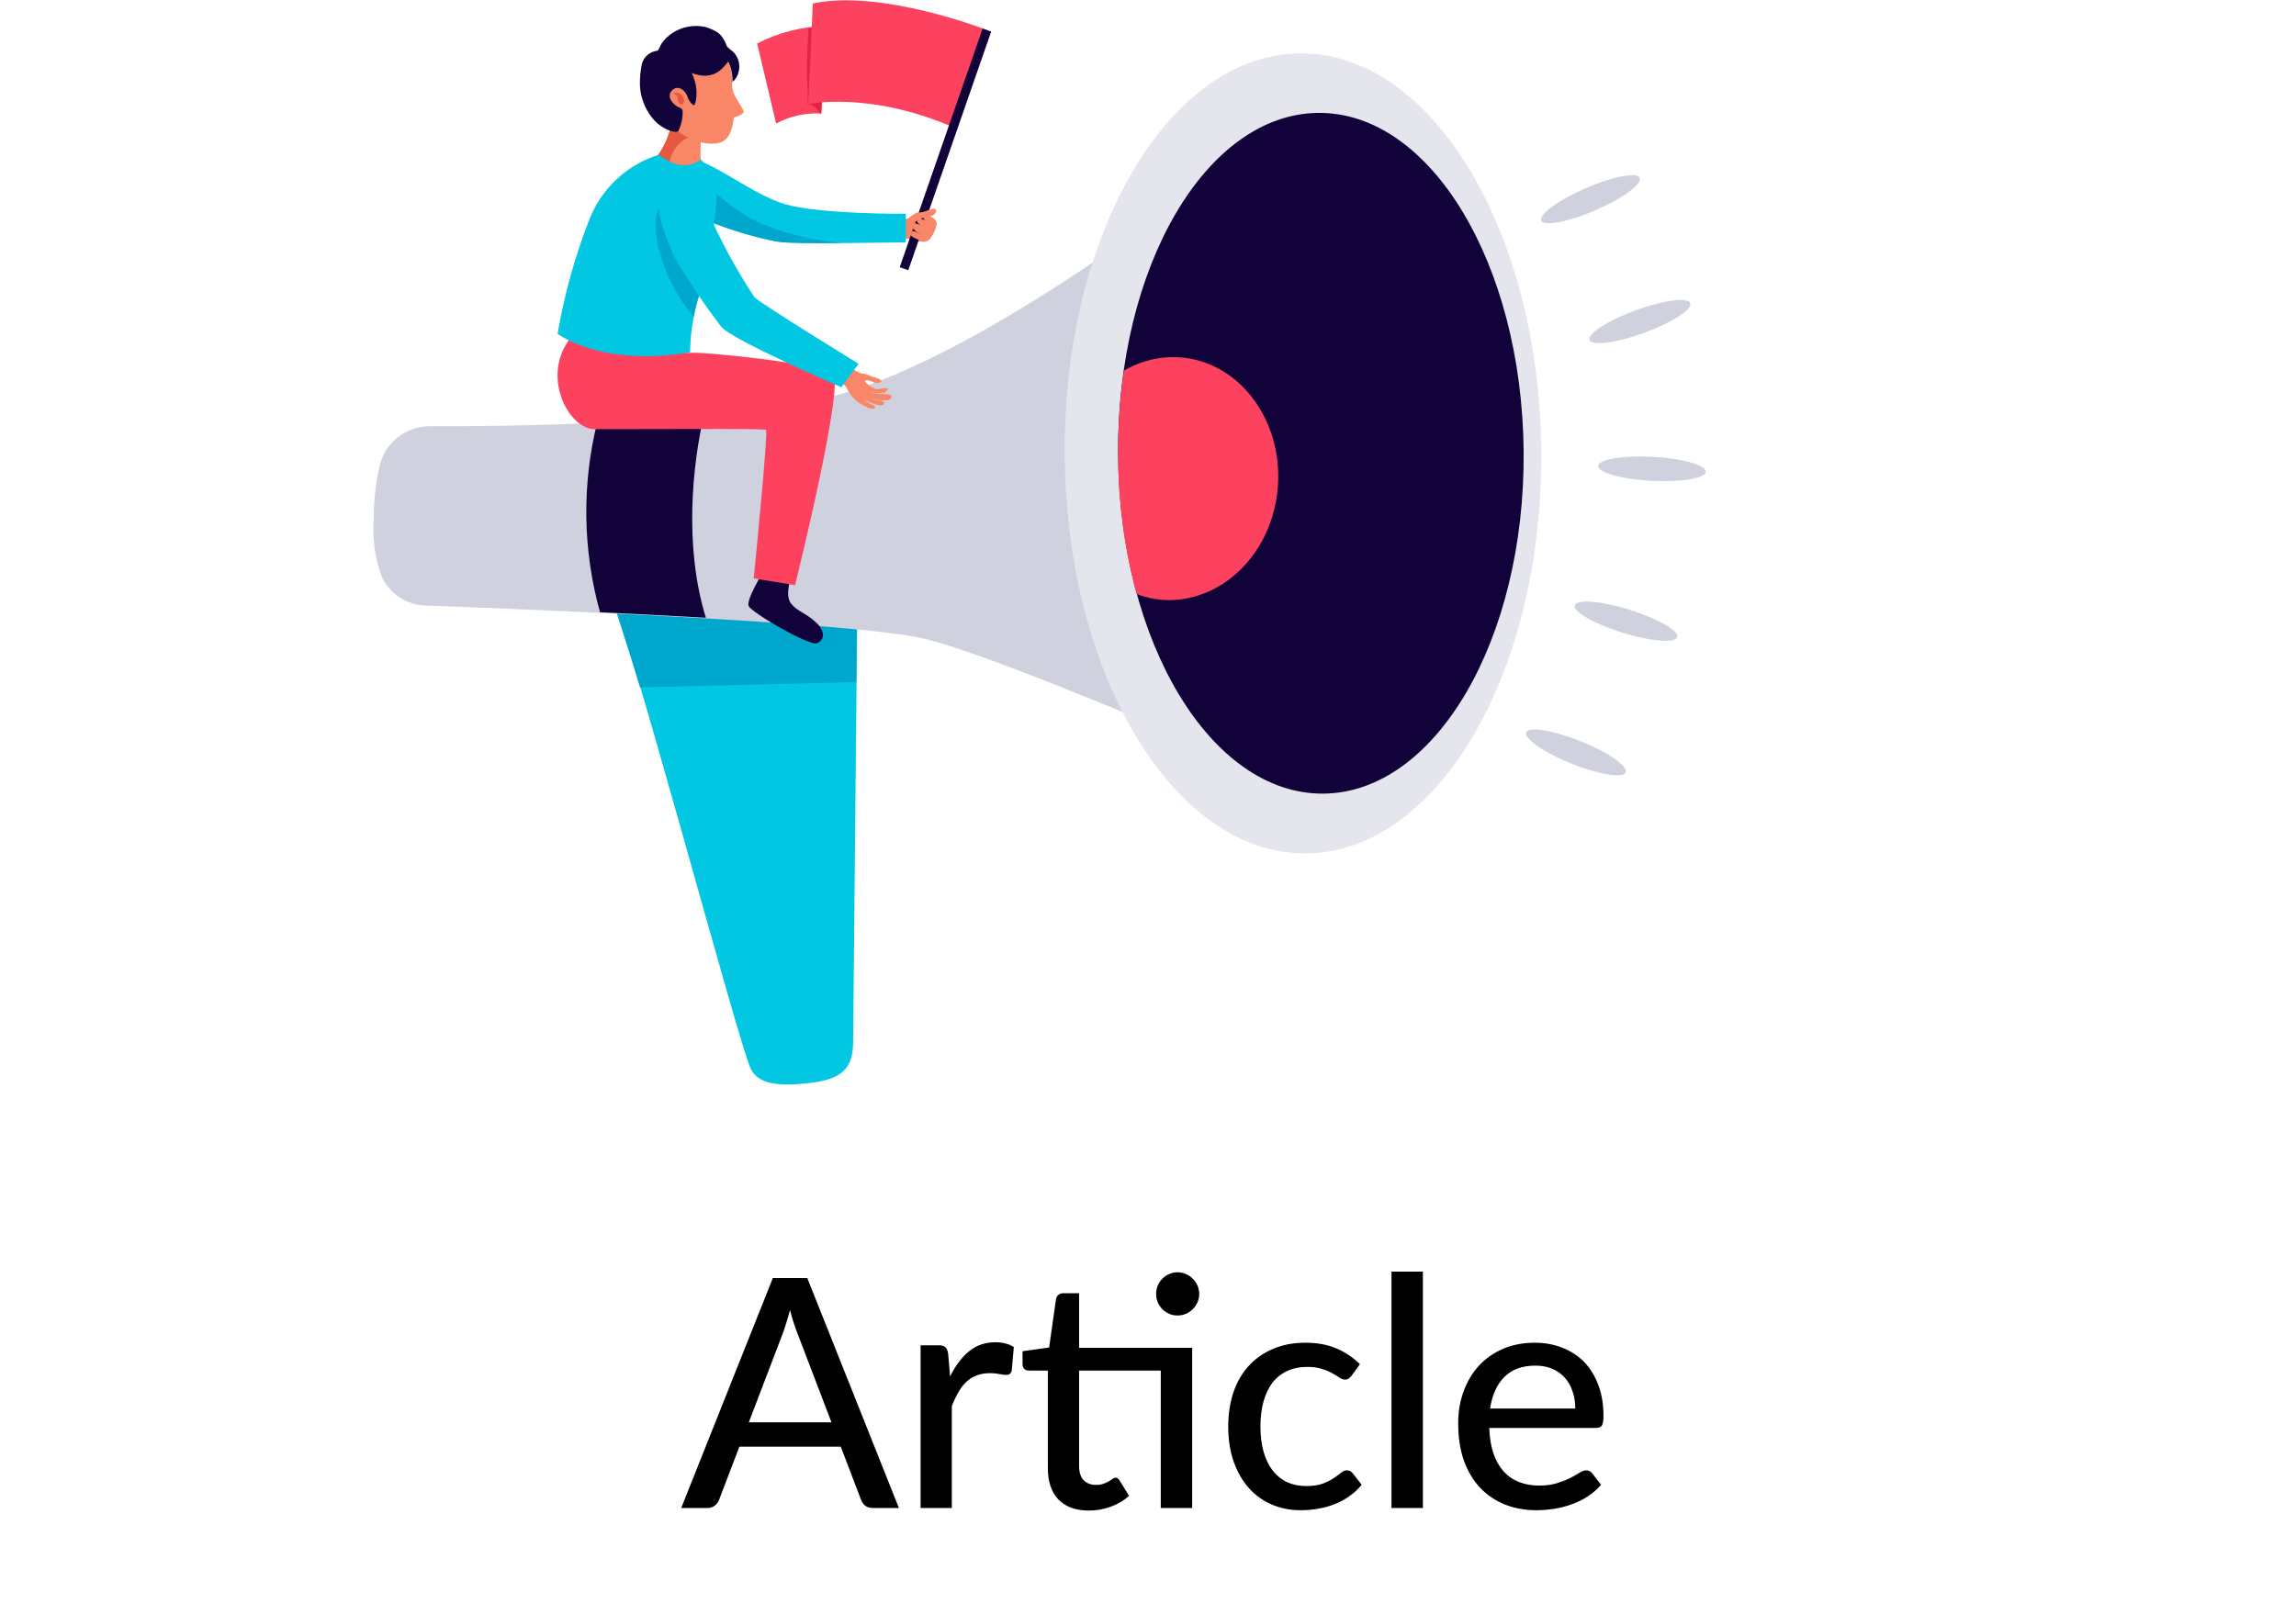 <svg width="172" height="121" viewBox="0 0 172 121" fill="none" xmlns="http://www.w3.org/2000/svg">
<path d="M62.288 106.58L59.732 99.896C59.548 99.44 59.364 98.864 59.18 98.168C59.092 98.512 59 98.832 58.904 99.128C58.816 99.424 58.728 99.688 58.64 99.92L56.096 106.58H62.288ZM67.34 113H65.372C65.148 113 64.964 112.944 64.82 112.832C64.676 112.72 64.572 112.576 64.508 112.4L62.984 108.404H55.388L53.864 112.4C53.808 112.552 53.704 112.692 53.552 112.82C53.4 112.94 53.216 113 53 113H51.032L57.896 95.768H60.476L67.34 113ZM71.172 103.148C71.564 102.348 72.036 101.72 72.588 101.264C73.14 100.808 73.804 100.58 74.58 100.58C74.844 100.58 75.092 100.612 75.324 100.676C75.564 100.732 75.772 100.82 75.948 100.94L75.792 102.704C75.736 102.92 75.604 103.028 75.396 103.028C75.284 103.028 75.116 103.008 74.892 102.968C74.668 102.92 74.428 102.896 74.172 102.896C73.796 102.896 73.464 102.952 73.176 103.064C72.888 103.168 72.628 103.328 72.396 103.544C72.172 103.752 71.972 104.012 71.796 104.324C71.62 104.628 71.456 104.976 71.304 105.368V113H68.964V100.808H70.308C70.564 100.808 70.736 100.856 70.824 100.952C70.92 101.04 70.988 101.2 71.028 101.432L71.172 103.148ZM89.309 113H86.957V102.704H80.837V109.844C80.837 110.324 80.953 110.684 81.185 110.924C81.425 111.156 81.729 111.272 82.097 111.272C82.313 111.272 82.497 111.244 82.649 111.188C82.809 111.132 82.945 111.072 83.057 111.008C83.169 110.936 83.265 110.872 83.345 110.816C83.425 110.76 83.497 110.732 83.561 110.732C83.641 110.732 83.701 110.752 83.741 110.792C83.789 110.824 83.837 110.88 83.885 110.96L84.581 112.088C84.197 112.44 83.741 112.712 83.213 112.904C82.685 113.096 82.137 113.192 81.569 113.192C80.585 113.192 79.825 112.916 79.289 112.364C78.761 111.812 78.497 111.024 78.497 110V102.704H77.081C76.945 102.704 76.829 102.664 76.733 102.584C76.645 102.496 76.601 102.368 76.601 102.2V101.252L78.593 100.976L79.109 97.34C79.141 97.204 79.201 97.1 79.289 97.028C79.385 96.948 79.505 96.908 79.649 96.908H80.837V101H89.309V113ZM89.837 96.968C89.837 97.184 89.793 97.392 89.705 97.592C89.617 97.784 89.497 97.956 89.345 98.108C89.201 98.252 89.029 98.368 88.829 98.456C88.629 98.536 88.421 98.576 88.205 98.576C87.989 98.576 87.785 98.536 87.593 98.456C87.401 98.368 87.229 98.252 87.077 98.108C86.933 97.956 86.817 97.784 86.729 97.592C86.649 97.392 86.609 97.184 86.609 96.968C86.609 96.744 86.649 96.532 86.729 96.332C86.817 96.132 86.933 95.96 87.077 95.816C87.229 95.664 87.401 95.548 87.593 95.468C87.785 95.38 87.989 95.336 88.205 95.336C88.421 95.336 88.629 95.38 88.829 95.468C89.029 95.548 89.201 95.664 89.345 95.816C89.497 95.96 89.617 96.132 89.705 96.332C89.793 96.532 89.837 96.744 89.837 96.968ZM101.251 103.088C101.179 103.176 101.107 103.248 101.035 103.304C100.971 103.352 100.875 103.376 100.747 103.376C100.619 103.376 100.483 103.328 100.339 103.232C100.203 103.128 100.027 103.02 99.811 102.908C99.603 102.788 99.347 102.68 99.043 102.584C98.746 102.48 98.379 102.428 97.939 102.428C97.362 102.428 96.855 102.532 96.415 102.74C95.975 102.948 95.606 103.244 95.311 103.628C95.022 104.012 94.802 104.48 94.65 105.032C94.499 105.584 94.422 106.204 94.422 106.892C94.422 107.604 94.502 108.24 94.662 108.8C94.823 109.352 95.05 109.82 95.347 110.204C95.642 110.58 96.002 110.868 96.427 111.068C96.85 111.26 97.323 111.356 97.843 111.356C98.347 111.356 98.763 111.296 99.091 111.176C99.418 111.048 99.691 110.912 99.906 110.768C100.123 110.624 100.303 110.492 100.447 110.372C100.591 110.244 100.739 110.18 100.891 110.18C101.083 110.18 101.231 110.252 101.335 110.396L102.007 111.26C101.727 111.604 101.411 111.896 101.059 112.136C100.715 112.376 100.347 112.572 99.954 112.724C99.562 112.876 99.15 112.988 98.719 113.06C98.294 113.132 97.862 113.168 97.422 113.168C96.662 113.168 95.951 113.028 95.287 112.748C94.63 112.468 94.058 112.06 93.57 111.524C93.091 110.988 92.71 110.332 92.43 109.556C92.15 108.772 92.01 107.884 92.01 106.892C92.01 105.988 92.135 105.152 92.382 104.384C92.638 103.616 93.01 102.956 93.499 102.404C93.995 101.844 94.603 101.408 95.323 101.096C96.043 100.776 96.867 100.616 97.794 100.616C98.666 100.616 99.434 100.756 100.099 101.036C100.763 101.316 101.355 101.712 101.875 102.224L101.251 103.088ZM106.591 95.288V113H104.239V95.288H106.591ZM118.009 105.548C118.009 105.084 117.941 104.656 117.805 104.264C117.677 103.872 117.485 103.532 117.229 103.244C116.973 102.956 116.661 102.732 116.293 102.572C115.925 102.412 115.501 102.332 115.021 102.332C114.037 102.332 113.261 102.616 112.693 103.184C112.133 103.752 111.777 104.54 111.625 105.548H118.009ZM119.941 111.26C119.653 111.596 119.321 111.888 118.945 112.136C118.569 112.376 118.169 112.572 117.745 112.724C117.321 112.876 116.881 112.988 116.425 113.06C115.977 113.132 115.533 113.168 115.093 113.168C114.253 113.168 113.473 113.028 112.753 112.748C112.041 112.46 111.421 112.044 110.893 111.5C110.373 110.948 109.965 110.268 109.669 109.46C109.381 108.644 109.237 107.708 109.237 106.652C109.237 105.804 109.369 105.016 109.633 104.288C109.897 103.552 110.273 102.912 110.761 102.368C111.257 101.824 111.861 101.396 112.573 101.084C113.285 100.772 114.085 100.616 114.973 100.616C115.717 100.616 116.401 100.74 117.025 100.988C117.657 101.228 118.201 101.58 118.657 102.044C119.113 102.508 119.469 103.08 119.725 103.76C119.989 104.44 120.121 105.216 120.121 106.088C120.121 106.448 120.081 106.692 120.001 106.82C119.921 106.94 119.773 107 119.557 107H111.565C111.589 107.728 111.693 108.364 111.877 108.908C112.061 109.444 112.313 109.892 112.633 110.252C112.961 110.612 113.349 110.88 113.797 111.056C114.245 111.232 114.745 111.32 115.297 111.32C115.817 111.32 116.265 111.26 116.641 111.14C117.025 111.02 117.353 110.892 117.625 110.756C117.905 110.612 118.137 110.48 118.321 110.36C118.513 110.24 118.681 110.18 118.825 110.18C119.017 110.18 119.165 110.252 119.269 110.396L119.941 111.26Z" fill="black"/>
<g clip-path="url(#clip0_21_393)">
<path d="M64.24 43.74L63.91 77.99C63.91 79.77 63.39 80.8 60.85 81.13C57.69 81.54 56.73 80.98 56.26 80.13C55.38 78.5 46.75 45.76 45.33 43.53C43.91 41.3 64.24 43.74 64.24 43.74Z" fill="#01C7E2"/>
<path d="M64.14 51.11L64.21 43.74C64.21 43.74 43.87 41.29 45.3 43.51C45.63 44.04 46.96 48.26 47.95 51.51L64.14 51.11Z" fill="#00A7CC"/>
<path d="M32.21 31.94C31.332 31.934 30.479 32.229 29.792 32.774C29.104 33.32 28.624 34.084 28.43 34.94C28.138 36.253 27.994 37.595 28 38.94C27.89 40.397 28.095 41.86 28.6 43.23C28.901 43.862 29.372 44.398 29.96 44.778C30.548 45.158 31.23 45.366 31.93 45.38C38.93 45.63 63.93 46.62 69.15 47.84C75.23 49.26 95.59 58.26 95.59 58.26L91.71 12.46C91.71 12.46 73 27.62 61.14 29.98C51.89 31.81 37.95 31.96 32.21 31.94Z" fill="#D0D1DE"/>
<path d="M44.95 45.88C47.54 46 50.23 46.14 52.88 46.29C51.22 40.93 51.88 34.79 52.73 31.13C50.08 31.38 47.37 31.56 44.73 31.68C43.582 36.354 43.658 41.244 44.95 45.88Z" fill="#110239"/>
<path d="M115.46 33.83C115.59 50.39 107.7 63.88 97.84 63.95C87.98 64.02 79.89 50.67 79.76 34.11C79.63 17.55 87.52 4.11 97.37 4C107.22 3.89 115.33 17.26 115.46 33.83Z" fill="#E5E6ED"/>
<path d="M114.14 33.84C114.25 47.93 107.54 59.4 99.14 59.47C90.74 59.54 83.87 48.17 83.76 34.08C83.65 19.99 90.36 8.53 98.76 8.46C107.16 8.39 114.02 19.76 114.14 33.84Z" fill="#110239"/>
<path d="M95.73 36.44C96.09 31.44 92.81 27.09 88.39 26.78C86.921 26.679 85.456 27.028 84.19 27.78C83.892 29.857 83.749 31.952 83.76 34.05C83.761 37.582 84.225 41.099 85.14 44.51C85.754 44.743 86.396 44.891 87.05 44.95C91.5 45.26 95.37 41.45 95.73 36.44Z" fill="#FD425F"/>
<path d="M69.24 18.11C69.128 17.593 69.195 17.054 69.43 16.58C69.17 16.58 68.79 16.66 68.81 16.51C68.83 16.36 68.88 16.02 68.73 16.04C68.59 16.078 68.461 16.147 68.35 16.24C68.076 16.385 67.77 16.458 67.46 16.45C67.35 16.8 67.05 17.34 67.25 17.72C67.34 17.92 67.87 17.83 68.1 17.91C68.467 18.035 68.852 18.103 69.24 18.11Z" fill="#F88667"/>
<path d="M61.91 1.94C60.102 1.978 58.327 2.43 56.72 3.26L58.14 9.26C59.177 8.697 60.352 8.438 61.53 8.51L61.91 1.94Z" fill="#FD425F"/>
<path d="M60.45 5.13C60.45 4.13 60.53 3.13 60.55 2.13C60.999 2.044 61.454 1.991 61.91 1.97L61.5 8.57C60.93 7.71 60.66 7.9 60.5 7.79C60.55 6.89 60.44 5.99 60.45 5.13Z" fill="#E42244"/>
<path d="M73.96 2.26C73.96 2.26 66.06 -0.84 60.89 0.26L60.55 7.8C60.55 7.8 65.14 6.8 71.49 9.57L73.96 2.26Z" fill="#FD425F"/>
<path d="M73.609 2.143L67.4 20.025L68.042 20.248L74.252 2.366L73.609 2.143Z" fill="#110239"/>
<path d="M67.86 18.16V16.02C67.86 16.02 61.48 16.07 58.81 15.3C56.14 14.53 52.55 11.39 51.12 11.9C49.69 12.41 48.79 13.9 50.56 15.25C52.33 16.6 56.56 17.85 58.36 18.12C59.62 18.32 66.85 18.16 67.86 18.16Z" fill="#01C7E2"/>
<path d="M57.19 16.82C54.94 15.89 52.81 13.82 51 11.95C49.65 12.5 48.84 13.95 50.56 15.25C52.28 16.55 56.56 17.85 58.36 18.12C58.98 18.22 61.04 18.23 63.1 18.21C61.072 18.044 59.08 17.576 57.19 16.82Z" fill="#00A7CC"/>
<path d="M57.14 42.91C57.14 42.91 55.9 44.91 56.08 45.4C56.26 45.89 60.59 48.4 61.18 48.2C61.77 48 61.87 47.31 61.1 46.61C60.33 45.91 59.72 45.82 59.25 45.21C58.78 44.6 59.25 43.32 59.25 43.32L57.14 42.91Z" fill="#110239"/>
<path d="M49.85 25.85C50.357 26.255 50.992 26.464 51.64 26.44C52.55 26.32 61.47 27.25 62.39 28C63.31 28.75 59.56 43.85 59.56 43.85L56.46 43.34C56.46 43.34 57.57 32.34 57.38 32.22C57.19 32.1 52.51 32.16 44.53 32.16C42.58 32.16 40.4 28.06 42.87 25.16L49.85 25.85Z" fill="#FD425F"/>
<path d="M51.24 9.04C50.939 8.904 50.66 8.726 50.41 8.51C50.31 9.792 49.821 11.013 49.01 12.01C50.125 12.461 51.338 12.613 52.53 12.45C52.425 11.382 52.472 10.305 52.67 9.25C52.184 9.29 51.694 9.218 51.24 9.04Z" fill="#F88667"/>
<path d="M50.3 11.66C50.464 11.203 50.765 10.809 51.163 10.531C51.561 10.254 52.035 10.106 52.52 10.11C52.544 9.819 52.594 9.531 52.67 9.25C52.184 9.29 51.694 9.218 51.24 9.04C50.939 8.904 50.66 8.726 50.41 8.51C50.31 9.792 49.821 11.013 49.01 12.01C49.382 12.152 49.763 12.269 50.15 12.36C50.172 12.121 50.222 11.886 50.3 11.66Z" fill="#E45940"/>
<path d="M50.69 3.81C50.69 3.81 52.98 3.09 53.69 3.54C54.081 3.868 54.389 4.284 54.59 4.752C54.792 5.221 54.881 5.731 54.85 6.24C54.73 7.07 55.68 8.04 55.7 8.34C55.72 8.64 54.98 8.75 54.96 8.84C54.94 8.93 54.89 10.45 53.89 10.7C52.48 11.06 50.59 9.93 49.94 9.08C49.29 8.23 48.54 4.32 50.69 3.81Z" fill="#F88667"/>
<path d="M54.95 3.91C54.83 3.79 54.52 3.59 54.44 3.44C54.394 3.303 54.337 3.169 54.27 3.04C54.02 2.67 53.96 2.4 52.91 2.04C52.429 1.922 51.926 1.916 51.442 2.024C50.959 2.131 50.506 2.349 50.12 2.66C49.851 2.87 49.627 3.132 49.46 3.43C49.46 3.52 49.25 3.76 49.29 3.86C49.33 3.96 49.67 4.06 49.78 4.12C49.961 4.243 50.131 4.38 50.29 4.53C51.29 5.38 52.97 6.29 54.12 5.11C54.274 4.956 54.417 4.793 54.55 4.62C54.781 5.092 54.891 5.615 54.87 6.14C55.101 5.951 55.263 5.691 55.33 5.4C55.402 5.14 55.404 4.866 55.338 4.605C55.271 4.343 55.138 4.104 54.95 3.91Z" fill="#110239"/>
<path d="M50.14 3.84C49.784 3.735 49.406 3.735 49.05 3.84C48.785 3.905 48.546 4.05 48.367 4.256C48.188 4.462 48.077 4.718 48.05 4.99C47.984 5.343 47.947 5.701 47.94 6.06C47.918 6.616 48.01 7.171 48.21 7.69C48.422 8.267 48.764 8.787 49.21 9.21C49.61 9.57 50.41 10 50.8 9.84C51.031 9.389 51.148 8.887 51.14 8.38C51.14 8.11 50.96 8.1 50.74 7.98C50.52 7.86 49.97 7.37 50.24 6.92C50.62 6.3 51.33 6.58 51.58 7.45C51.58 7.45 51.86 7.94 52.01 7.87C52.16 7.8 52.78 5.26 50.14 3.84Z" fill="#110239"/>
<path d="M50.4 6.97C50.518 6.926 50.647 6.92 50.769 6.952C50.89 6.984 50.999 7.053 51.08 7.15C51.36 7.47 51.23 7.98 50.96 7.79C50.69 7.6 50.8 7.43 50.75 7.27C50.717 7.197 50.669 7.133 50.608 7.081C50.548 7.029 50.477 6.991 50.4 6.97Z" fill="#E45940"/>
<path d="M41.77 25.01C41.77 25.01 45 27.52 51.7 26.4C51.712 25.115 51.893 23.837 52.24 22.6C52.976 20.163 53.455 17.656 53.67 15.12C53.714 14.539 53.632 13.954 53.431 13.408C53.229 12.861 52.911 12.363 52.5 11.95C52.5 11.95 51.24 13.13 49.37 11.59C48.187 11.956 47.101 12.585 46.196 13.431C45.29 14.276 44.587 15.315 44.14 16.47C43.066 19.23 42.272 22.091 41.77 25.01Z" fill="#01C7E2"/>
<path d="M49.83 14.74C48.1 16.61 49.78 21.21 51.96 23.74C52.04 23.36 52.12 22.97 52.24 22.57C52.54 21.57 52.91 20.09 53.24 18.63C52.607 18.237 52.116 17.652 51.84 16.96C51.14 15.36 50.69 14.26 49.83 14.74Z" fill="#00A7CC"/>
<path d="M63.84 27.59C64.071 27.801 64.354 27.946 64.66 28.01C64.803 28.015 64.944 28.052 65.07 28.12C65.218 28.196 65.376 28.249 65.54 28.28C65.702 28.313 65.853 28.385 65.98 28.49C66.11 28.65 65.85 28.7 65.68 28.71C65.51 28.72 64.99 28.39 64.84 28.52C64.69 28.65 65.32 29.02 65.45 29.09C65.75 29.25 65.97 29.09 66.28 29.09C66.59 29.09 66.54 29.14 66.42 29.31C66.364 29.362 66.297 29.401 66.225 29.425C66.153 29.449 66.076 29.458 66 29.45C65.697 29.474 65.392 29.426 65.11 29.31C65.367 29.434 65.645 29.509 65.93 29.53C66.09 29.53 66.78 29.47 66.78 29.73C66.78 30.24 65.25 29.91 65.02 29.73C65.273 29.864 65.547 29.956 65.83 30C65.99 30 66.39 30.11 66.17 30.32C65.95 30.53 65.09 30.12 64.71 29.95C64.924 30.118 65.159 30.256 65.41 30.36C65.73 30.53 65.49 30.71 65.14 30.59C64.99 30.54 64.71 30.39 64.64 30.36C64.106 30.075 63.68 29.622 63.43 29.07C63.31 28.85 62.85 28.58 62.9 28.36C62.98 28 63.55 27.79 63.84 27.59Z" fill="#F88667"/>
<path d="M64.32 27.26L63.02 29.02C63.02 29.02 54.72 25.42 54.02 24.47C52.715 22.766 51.522 20.979 50.45 19.12C49.57 16.97 48.45 14.41 50.45 13.96C51.54 13.71 52.23 13.96 52.91 15.58C53.908 17.91 55.112 20.145 56.51 22.26C56.81 22.65 64.32 27.26 64.32 27.26Z" fill="#01C7E2"/>
<path d="M70.14 16.62C70.26 16.8 69.94 17.62 69.63 17.94C69.531 18.043 69.398 18.106 69.256 18.117C69.114 18.128 68.973 18.086 68.86 18C68.6 17.84 68.29 17.78 68.25 17.63C68.25 17.03 68.75 17.48 68.99 17.57C68.99 17.57 68.33 17.24 68.34 16.95C68.34 16.41 69.18 17.03 69.41 17.14C69.165 17.061 68.947 16.915 68.78 16.72C68.758 16.7 68.741 16.675 68.729 16.647C68.717 16.62 68.711 16.59 68.711 16.56C68.711 16.53 68.717 16.5 68.729 16.473C68.741 16.445 68.758 16.421 68.78 16.4C68.96 16.24 69.66 16.74 69.66 16.74C69.66 16.74 69.02 16.46 69.23 16.23C69.44 16 69.57 16.23 69.7 16.23C69.797 16.26 69.886 16.311 69.962 16.378C70.037 16.445 70.098 16.528 70.14 16.62Z" fill="#F88667"/>
<path d="M68.59 16.59L68.81 16.52C68.81 16.32 69.62 16.27 69.81 16.18C70.33 15.9 70.12 15.58 69.88 15.65C69.64 15.72 69.35 15.81 69.21 15.87C69.034 15.915 68.852 15.935 68.67 15.93C68.434 16.067 68.209 16.224 68 16.4C67.72 16.56 68.3 16.71 68.59 16.59Z" fill="#F88667"/>
<path d="M126.62 22.71C126.8 23.18 125.25 24.18 123.17 24.94C121.09 25.7 119.26 25.94 119.08 25.48C118.9 25.02 120.46 24.01 122.54 23.25C124.62 22.49 126.45 22.26 126.62 22.71Z" fill="#D0D1DE"/>
<path d="M122.84 13.33C123.03 13.79 121.54 14.88 119.51 15.76C117.48 16.64 115.66 16.98 115.46 16.53C115.26 16.08 116.76 14.98 118.79 14.1C120.82 13.22 122.64 12.88 122.84 13.33Z" fill="#D0D1DE"/>
<path d="M125.64 47.74C125.49 48.21 123.64 48.07 121.54 47.41C119.44 46.75 117.82 45.84 117.97 45.36C118.12 44.88 119.97 45.03 122.07 45.69C124.17 46.35 125.79 47.26 125.64 47.74Z" fill="#D0D1DE"/>
<path d="M121.79 57.88C121.6 58.34 119.79 58.05 117.72 57.22C115.65 56.39 114.15 55.34 114.33 54.88C114.51 54.42 116.33 54.72 118.4 55.54C120.47 56.36 121.97 57.42 121.79 57.88Z" fill="#D0D1DE"/>
<path d="M127.78 35.34C127.78 35.84 125.94 36.15 123.72 36.03C121.5 35.91 119.72 35.42 119.72 34.92C119.72 34.42 121.57 34.12 123.78 34.23C125.99 34.34 127.8 34.84 127.78 35.34Z" fill="#D0D1DE"/>
</g>
<defs>
<clipPath id="clip0_21_393">
<rect width="99.78" height="81.27" fill="white" transform="translate(28)"/>
</clipPath>
</defs>
</svg>
